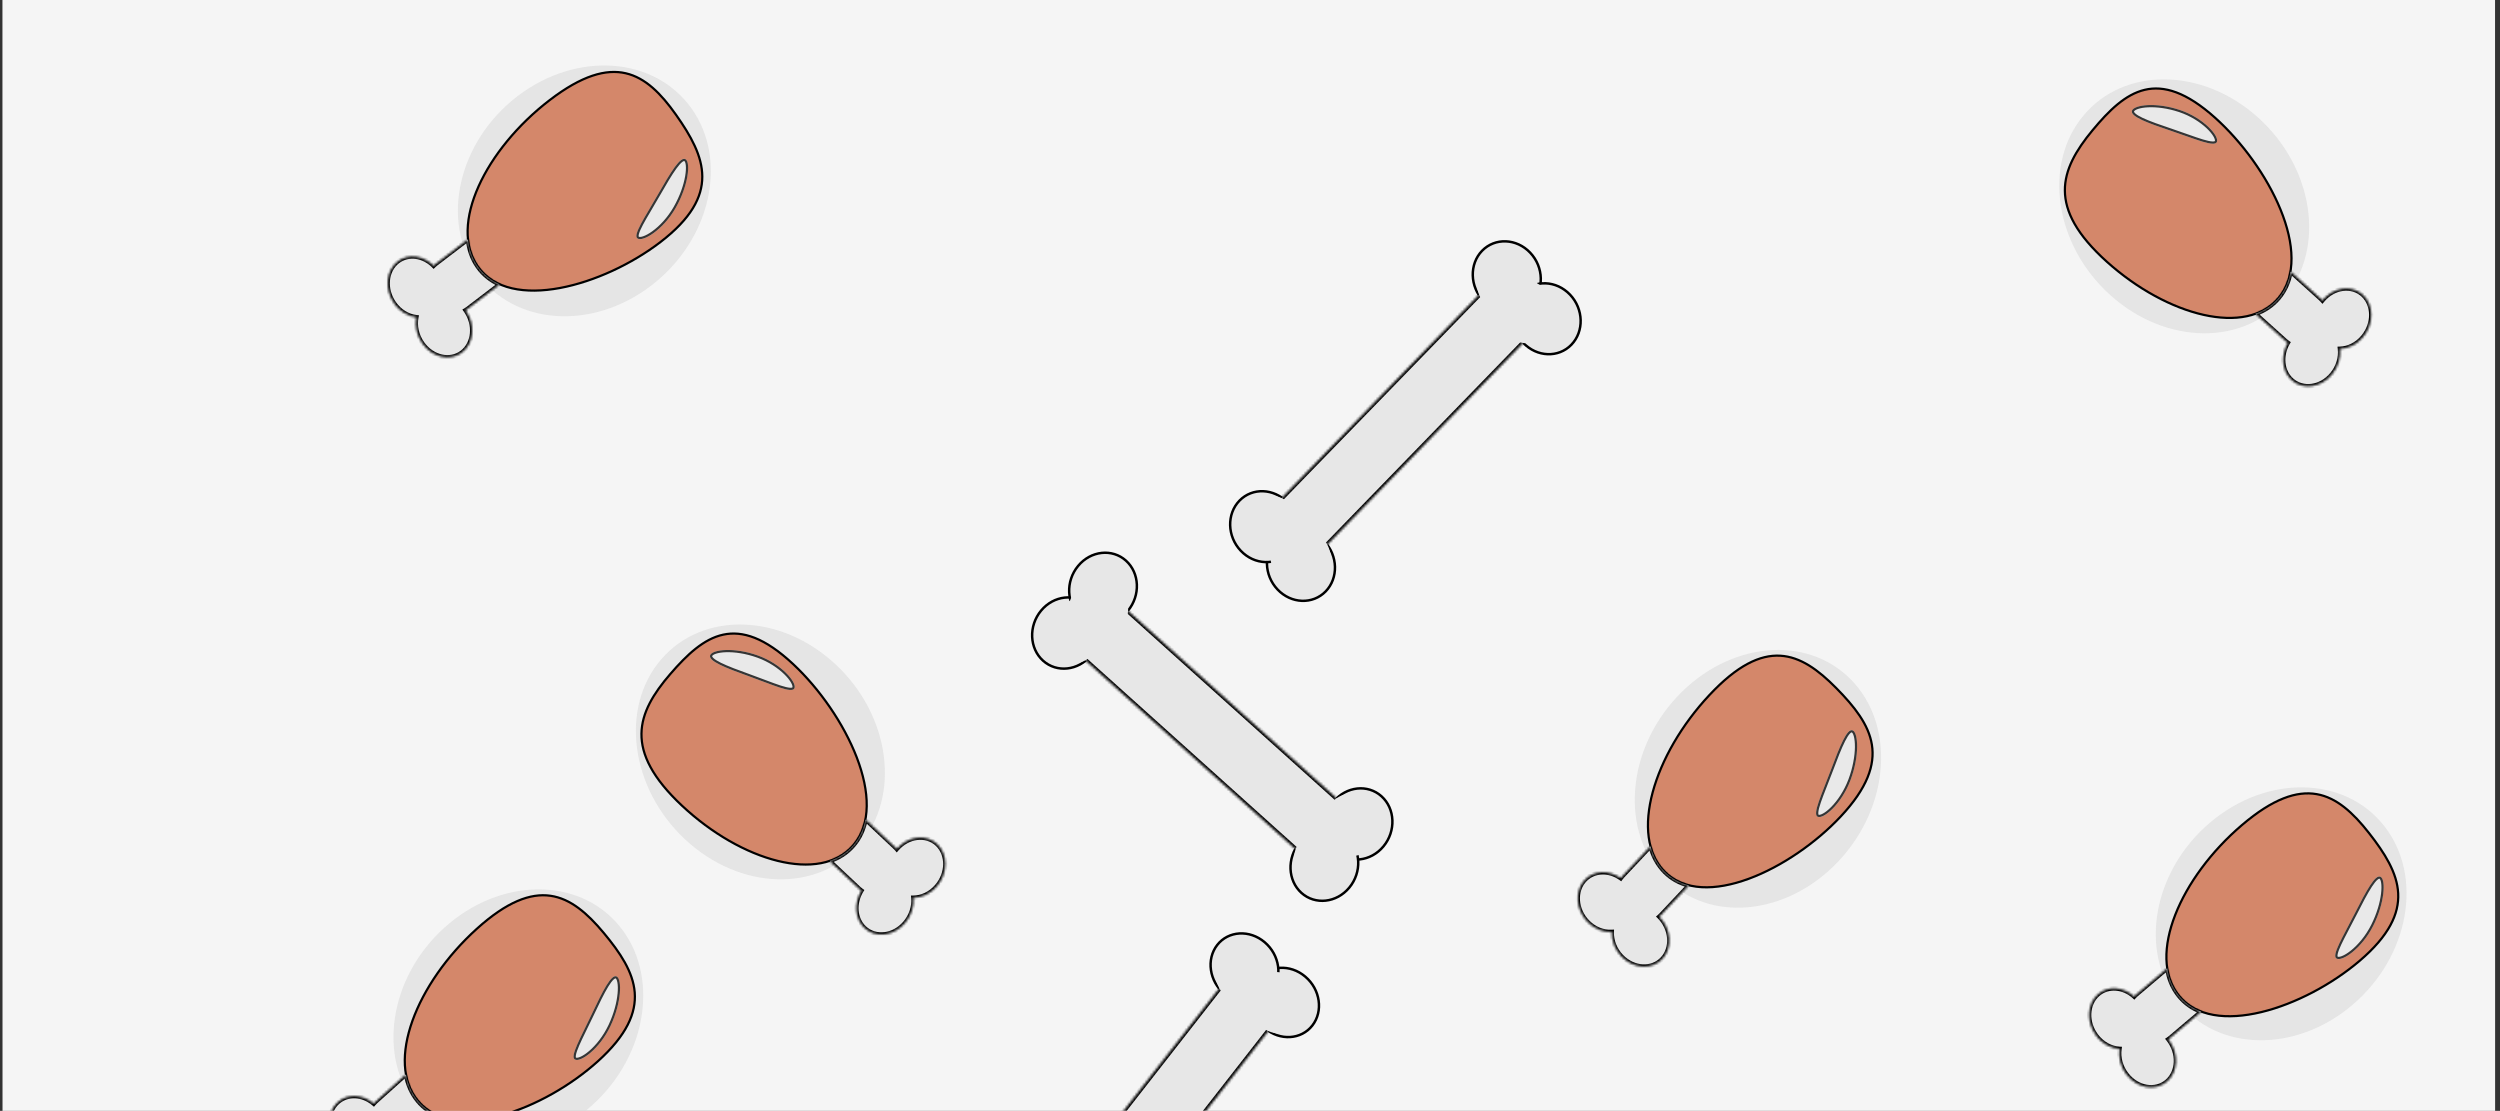 <svg width="1006" height="447" viewBox="0 0 1006 447" fill="none" xmlns="http://www.w3.org/2000/svg">
<rect x="0" y="0" width="1006" height="447" fill="#333333" stroke="none"/>
<rect width="1003.02" height="534.465" transform="matrix(1 7.02734e-05 6.77791e-05 1 0.984 -0.062)" fill="#F5F5F5"/>
<ellipse cx="46.334" cy="54.754" rx="46.334" ry="54.754" transform="matrix(0.702 0.713 -0.683 0.73 712.264 240.392)" fill="#D9D9D9" fill-opacity="0.56"/>
<path d="M738.914 276.893C746.198 284.29 751.948 291.506 753.253 299.687C754.551 307.825 751.464 317.06 740.715 328.541C730.809 339.122 717.011 348.714 703.7 353.619C690.361 358.535 677.677 358.692 669.809 350.702C662.692 343.475 661.541 331.783 665.041 318.794C668.535 305.822 676.646 291.671 687.863 279.69C699.085 267.704 708.245 263.411 716.343 263.857C724.456 264.303 731.644 269.51 738.914 276.893Z" fill="#CF6944" fill-opacity="0.76" stroke="black" stroke-width="0.891"/>
<path d="M744.626 313.946C740.957 323.741 733.626 329.798 731.45 328.67C729.273 327.543 733.076 319.658 736.745 309.863C740.413 300.068 743.372 292.784 745.548 293.912C747.725 295.039 748.294 304.151 744.626 313.946Z" fill="#E9E9E9"/>
<path d="M745.39 294.335C745.743 294.518 746.138 295.104 746.433 296.245C746.72 297.351 746.879 298.851 746.857 300.644C746.814 304.225 746.051 308.895 744.235 313.743C742.424 318.578 739.709 322.49 737.184 325.048C735.921 326.328 734.716 327.259 733.709 327.798C733.206 328.067 732.764 328.232 732.397 328.3C732.025 328.369 731.769 328.33 731.608 328.247C731.47 328.175 731.369 328.054 731.304 327.824C731.233 327.574 731.211 327.21 731.262 326.714C731.364 325.723 731.734 324.37 732.301 322.706C733.437 319.373 735.289 314.994 737.136 310.065C738.972 305.163 740.619 300.918 742.076 298.04C742.807 296.597 743.473 295.532 744.071 294.9C744.685 294.251 745.098 294.184 745.39 294.335Z" stroke="black" stroke-opacity="0.77" stroke-width="0.891"/>
<mask id="path-6-inside-1_236_1117" fill="white">
<path d="M664.151 340.558C665.189 344.502 667.045 347.969 669.807 350.773C672.546 353.555 675.861 355.344 679.575 356.291L668.369 368.213C668.147 368.449 667.914 368.669 667.675 368.874C667.687 368.887 667.7 368.899 667.712 368.911C672.555 373.845 673.095 381.445 668.92 385.887C664.745 390.328 657.434 389.929 652.591 384.996C649.824 382.177 648.464 378.488 648.583 375.015C645.25 375.213 641.678 373.879 638.911 371.06C634.068 366.126 633.526 358.526 637.702 354.084C641.376 350.176 647.478 350.016 652.19 353.395C652.416 353.081 652.664 352.778 652.934 352.49L664.151 340.558Z"/>
</mask>
<path d="M664.151 340.558C665.189 344.502 667.045 347.969 669.807 350.773C672.546 353.555 675.861 355.344 679.575 356.291L668.369 368.213C668.147 368.449 667.914 368.669 667.675 368.874C667.687 368.887 667.7 368.899 667.712 368.911C672.555 373.845 673.095 381.445 668.92 385.887C664.745 390.328 657.434 389.929 652.591 384.996C649.824 382.177 648.464 378.488 648.583 375.015C645.25 375.213 641.678 373.879 638.911 371.06C634.068 366.126 633.526 358.526 637.702 354.084C641.376 350.176 647.478 350.016 652.19 353.395C652.416 353.081 652.664 352.778 652.934 352.49L664.151 340.558Z" fill="#E7E7E7"/>
<path d="M664.151 340.558L664.992 340.319L664.59 338.792L663.527 339.922L664.151 340.558ZM669.807 350.773L669.198 351.423L669.198 351.423L669.807 350.773ZM679.575 356.291L680.198 356.927L681.269 355.788L679.782 355.409L679.575 356.291ZM668.369 368.213L668.993 368.849L668.993 368.848L668.369 368.213ZM667.675 368.874L667.119 368.173L666.367 368.818L667.067 369.526L667.675 368.874ZM667.712 368.911L668.322 368.262L668.322 368.262L667.712 368.911ZM668.92 385.887L669.544 386.523L669.544 386.523L668.92 385.887ZM652.591 384.996L651.982 385.645L651.982 385.645L652.591 384.996ZM648.583 375.015L649.455 375.048L649.489 374.051L648.532 374.108L648.583 375.015ZM638.911 371.06L638.301 371.709L638.301 371.709L638.911 371.06ZM637.702 354.084L637.078 353.448L637.078 353.448L637.702 354.084ZM652.19 353.395L651.695 354.143L652.385 354.638L652.887 353.942L652.19 353.395ZM652.934 352.49L652.311 351.854L652.311 351.854L652.934 352.49ZM664.151 340.558L663.309 340.798C664.385 344.88 666.314 348.495 669.198 351.423L669.807 350.773L670.415 350.123C667.777 347.443 665.994 344.123 664.992 340.319L664.151 340.558ZM669.807 350.773L669.198 351.423C672.061 354.331 675.52 356.192 679.368 357.174L679.575 356.291L679.782 355.409C676.202 354.495 673.031 352.779 670.415 350.123L669.807 350.773ZM679.575 356.291L678.951 355.655L667.745 367.577L668.369 368.213L668.993 368.848L680.198 356.927L679.575 356.291ZM668.369 368.213L667.745 367.577C667.547 367.788 667.337 367.986 667.119 368.173L667.675 368.874L668.23 369.576C668.491 369.352 668.747 369.11 668.993 368.849L668.369 368.213ZM667.675 368.874L667.067 369.526C667.076 369.534 667.083 369.542 667.089 369.547C667.094 369.553 667.1 369.558 667.102 369.56C667.106 369.563 667.106 369.564 667.107 369.565C667.107 369.565 667.105 369.563 667.103 369.56L667.712 368.911L668.322 368.262C668.306 368.245 668.29 368.23 668.285 368.225C668.281 368.222 668.28 368.221 668.279 368.22C668.278 368.219 668.28 368.22 668.282 368.223L667.675 368.874ZM667.712 368.911L667.103 369.56C671.677 374.22 672.065 381.242 668.296 385.251L668.92 385.887L669.544 386.523C674.126 381.649 673.434 373.47 668.322 368.262L667.712 368.911ZM668.92 385.887L668.296 385.251C664.527 389.26 657.776 389.007 653.201 384.347L652.591 384.996L651.982 385.645C657.093 390.852 664.962 391.397 669.544 386.523L668.92 385.887ZM652.591 384.996L653.201 384.347C650.603 381.7 649.345 378.256 649.455 375.048L648.583 375.015L647.711 374.982C647.583 378.721 649.046 382.655 651.982 385.645L652.591 384.996ZM648.583 375.015L648.532 374.108C645.454 374.291 642.119 373.058 639.521 370.411L638.911 371.06L638.301 371.709C641.237 374.7 645.046 376.136 648.634 375.922L648.583 375.015ZM638.911 371.06L639.521 370.411C634.946 365.751 634.557 358.729 638.325 354.72L637.702 354.084L637.078 353.448C632.496 358.323 633.189 366.502 638.301 371.709L638.911 371.06ZM637.702 354.084L638.325 354.72C641.645 351.189 647.26 350.962 651.695 354.143L652.19 353.395L652.684 352.647C647.695 349.07 641.107 349.163 637.078 353.448L637.702 354.084ZM652.19 353.395L652.887 353.942C653.093 353.657 653.316 353.384 653.558 353.126L652.934 352.49L652.311 351.854C652.011 352.172 651.74 352.506 651.492 352.849L652.19 353.395ZM652.934 352.49L653.558 353.126L664.774 341.194L664.151 340.558L663.527 339.922L652.311 351.854L652.934 352.49Z" fill="black" mask="url(#path-6-inside-1_236_1117)"/>
<ellipse cx="46.544" cy="54.504" rx="46.544" ry="54.504" transform="matrix(0.617 0.787 -0.761 0.648 930.703 295.767)" fill="#D9D9D9" fill-opacity="0.56"/>
<path d="M953.241 335.158C959.68 343.362 964.615 351.206 965.029 359.489C965.44 367.727 961.376 376.542 949.456 386.689C938.471 396.042 923.726 403.955 909.97 407.27C896.186 410.592 883.564 409.264 876.606 400.4C870.313 392.383 870.433 380.63 875.312 368.135C880.186 355.655 889.772 342.546 902.212 331.955C914.656 321.361 924.221 318.169 932.219 319.56C940.233 320.954 946.814 326.971 953.241 335.158Z" fill="#CF6944" fill-opacity="0.76" stroke="black" stroke-width="0.891"/>
<path d="M954.917 372.643C950.214 381.946 942.275 387.105 940.234 385.73C938.193 384.355 942.823 376.966 947.526 367.663C952.229 358.36 955.956 351.469 957.997 352.845C960.038 354.22 959.619 363.341 954.917 372.643Z" fill="#E9E9E9"/>
<path d="M957.793 353.248C958.125 353.471 958.454 354.102 958.625 355.27C958.79 356.402 958.786 357.911 958.571 359.689C958.141 363.242 956.879 367.793 954.552 372.398C952.23 376.989 949.11 380.557 946.325 382.803C944.932 383.927 943.635 384.71 942.576 385.127C942.047 385.336 941.589 385.448 941.217 385.472C940.84 385.497 940.59 385.43 940.437 385.327C940.306 385.239 940.218 385.106 940.178 384.869C940.135 384.613 940.153 384.249 940.257 383.762C940.465 382.791 940.979 381.49 941.722 379.903C943.211 376.724 945.524 372.591 947.891 367.909C950.245 363.253 952.341 359.228 954.099 356.539C954.981 355.191 955.758 354.212 956.42 353.654C957.098 353.082 957.517 353.062 957.793 353.248Z" stroke="black" stroke-opacity="0.77" stroke-width="0.891"/>
<mask id="path-12-inside-2_236_1117" fill="white">
<path d="M872.078 389.66C872.684 393.7 874.154 397.364 876.594 400.473C879.016 403.558 882.118 405.724 885.705 407.1L873.313 417.607C873.056 417.825 872.79 418.023 872.518 418.206C872.529 418.221 872.542 418.235 872.553 418.25C876.833 423.719 876.55 431.334 871.922 435.259C867.293 439.183 860.072 437.93 855.792 432.461C853.347 429.336 852.394 425.511 852.886 422.074C849.553 421.881 846.148 420.136 843.704 417.011C839.424 411.542 839.707 403.926 844.336 400.002C848.41 396.548 854.492 397.106 858.809 401.018C859.076 400.722 859.364 400.439 859.675 400.176L872.078 389.66Z"/>
</mask>
<path d="M872.078 389.66C872.684 393.7 874.154 397.364 876.594 400.473C879.016 403.558 882.118 405.724 885.705 407.1L873.313 417.607C873.056 417.825 872.79 418.023 872.518 418.206C872.529 418.221 872.542 418.235 872.553 418.25C876.833 423.719 876.55 431.334 871.922 435.259C867.293 439.183 860.072 437.93 855.792 432.461C853.347 429.336 852.394 425.511 852.886 422.074C849.553 421.881 846.148 420.136 843.704 417.011C839.424 411.542 839.707 403.926 844.336 400.002C848.41 396.548 854.492 397.106 858.809 401.018C859.076 400.722 859.364 400.439 859.675 400.176L872.078 389.66Z" fill="#E7E7E7"/>
<path d="M872.078 389.66L872.94 389.514L872.707 387.96L871.529 388.959L872.078 389.66ZM876.594 400.473L875.916 401.051L875.916 401.051L876.594 400.473ZM885.705 407.1L886.254 407.802L887.441 406.796L886.013 406.248L885.705 407.1ZM873.313 417.607L873.862 418.309L873.862 418.309L873.313 417.607ZM872.518 418.206L872.048 417.445L871.222 418L871.841 418.785L872.518 418.206ZM872.553 418.25L873.233 417.673L873.232 417.673L872.553 418.25ZM871.922 435.259L872.47 435.961L872.47 435.961L871.922 435.259ZM855.792 432.461L855.113 433.037L855.113 433.037L855.792 432.461ZM852.886 422.074L853.75 422.201L853.89 421.223L852.942 421.168L852.886 422.074ZM843.704 417.011L843.025 417.588L843.025 417.588L843.704 417.011ZM844.336 400.002L843.787 399.3L843.787 399.3L844.336 400.002ZM858.809 401.018L858.232 401.705L858.865 402.278L859.444 401.637L858.809 401.018ZM859.675 400.176L859.126 399.474L859.126 399.474L859.675 400.176ZM872.078 389.66L871.215 389.807C871.842 393.989 873.368 397.805 875.916 401.051L876.594 400.473L877.273 399.896C874.939 396.922 873.526 393.412 872.94 389.514L872.078 389.66ZM876.594 400.473L875.916 401.051C878.446 404.273 881.681 406.527 885.397 407.952L885.705 407.1L886.013 406.248C882.554 404.921 879.586 402.843 877.273 399.896L876.594 400.473ZM885.705 407.1L885.157 406.399L872.764 416.905L873.313 417.607L873.862 418.309L886.254 407.802L885.705 407.1ZM873.313 417.607L872.764 416.905C872.536 417.099 872.296 417.278 872.048 417.445L872.518 418.206L872.988 418.967C873.283 418.768 873.576 418.551 873.862 418.309L873.313 417.607ZM872.518 418.206L871.841 418.785C871.854 418.802 871.867 418.818 871.872 418.823C871.878 418.831 871.877 418.83 871.874 418.826L872.553 418.25L873.232 417.673C873.218 417.655 873.205 417.639 873.199 417.633C873.192 417.623 873.193 417.624 873.195 417.627L872.518 418.206ZM872.553 418.25L871.874 418.826C875.923 424 875.543 431.021 871.373 434.557L871.922 435.259L872.47 435.961C877.558 431.647 877.743 423.439 873.233 417.673L872.553 418.25ZM871.922 435.259L871.373 434.557C867.203 438.093 860.519 437.058 856.471 431.884L855.792 432.461L855.113 433.037C859.624 438.802 867.384 440.273 872.47 435.961L871.922 435.259ZM855.792 432.461L856.471 431.884C854.173 428.947 853.295 425.375 853.75 422.201L852.886 422.074L852.023 421.947C851.492 425.647 852.522 429.725 855.113 433.037L855.792 432.461ZM852.886 422.074L852.942 421.168C849.863 420.989 846.681 419.372 844.383 416.435L843.704 417.011L843.025 417.588C845.616 420.9 849.243 422.772 852.831 422.981L852.886 422.074ZM843.704 417.011L844.383 416.435C840.335 411.261 840.714 404.239 844.885 400.704L844.336 400.002L843.787 399.3C838.7 403.613 838.514 411.822 843.025 417.588L843.704 417.011ZM844.336 400.002L844.884 400.704C848.559 397.589 854.163 398.017 858.232 401.705L858.809 401.018L859.386 400.332C854.821 396.195 848.261 395.507 843.787 399.3L844.336 400.002ZM858.809 401.018L859.444 401.637C859.686 401.368 859.945 401.113 860.224 400.878L859.675 400.176L859.126 399.474C858.783 399.765 858.466 400.076 858.175 400.4L858.809 401.018ZM859.675 400.176L860.224 400.878L872.626 390.362L872.078 389.66L871.529 388.959L859.126 399.474L859.675 400.176Z" fill="black" mask="url(#path-12-inside-2_236_1117)"/>
<ellipse cx="46.489" cy="54.569" rx="46.489" ry="54.569" transform="matrix(0.638 -0.77 0.744 0.668 808.665 82.373)" fill="#D9D9D9" fill-opacity="0.56"/>
<path d="M842.019 52.449C848.663 44.427 855.228 38.01 862.989 36.155C870.709 34.31 879.749 36.956 891.409 47.431C902.154 57.084 912.19 70.842 917.704 84.38C923.231 97.946 924.158 111.122 916.98 119.789C910.488 127.629 899.352 129.537 886.691 126.69C874.044 123.847 859.987 116.277 847.819 105.346C835.647 94.412 830.973 85.152 830.905 76.707C830.837 68.246 835.388 60.456 842.019 52.449Z" fill="#CF6944" fill-opacity="0.76" stroke="black" stroke-width="0.891"/>
<path d="M877.181 44.255C886.792 47.472 893.045 54.724 892.098 57.055C891.15 59.386 883.361 55.913 873.749 52.696C864.137 49.478 856.976 46.846 857.923 44.515C858.871 42.184 867.569 41.038 877.181 44.255Z" fill="#E9E9E9"/>
<path d="M858.34 44.654C858.494 44.275 859.032 43.829 860.107 43.452C861.149 43.087 862.577 42.831 864.297 42.744C867.731 42.571 872.253 43.08 877.011 44.672C881.755 46.26 885.67 48.844 888.276 51.313C889.579 52.548 890.545 53.743 891.123 54.757C891.412 55.264 891.597 55.715 891.684 56.092C891.773 56.474 891.751 56.743 891.681 56.916C891.62 57.066 891.51 57.178 891.294 57.26C891.058 57.349 890.712 57.393 890.234 57.371C889.278 57.325 887.959 57.023 886.329 56.535C883.066 55.557 878.756 53.898 873.919 52.279C869.108 50.669 864.939 49.213 862.092 47.874C860.664 47.202 859.604 46.575 858.962 45.992C858.303 45.394 858.212 44.968 858.34 44.654Z" stroke="black" stroke-opacity="0.77" stroke-width="0.891"/>
<mask id="path-18-inside-3_236_1117" fill="white">
<path d="M907.606 126.289C911.322 124.97 914.532 122.83 917.051 119.789C919.549 116.772 921.06 113.216 921.741 109.299L933.83 120.203C934.077 120.426 934.309 120.662 934.527 120.906C934.538 120.892 934.55 120.877 934.561 120.863C938.994 115.528 946.245 114.503 950.757 118.573C955.269 122.643 955.334 130.268 950.902 135.602C948.369 138.65 944.917 140.288 941.581 140.376C941.975 143.829 940.914 147.623 938.382 150.67C933.949 156.005 926.698 157.03 922.186 152.96C918.215 149.378 917.689 143.043 920.642 137.939C920.319 137.717 920.005 137.473 919.705 137.203L907.606 126.289Z"/>
</mask>
<path d="M907.606 126.289C911.322 124.97 914.532 122.83 917.051 119.789C919.549 116.772 921.06 113.216 921.741 109.299L933.83 120.203C934.077 120.426 934.309 120.662 934.527 120.906C934.538 120.892 934.55 120.877 934.561 120.863C938.994 115.528 946.245 114.503 950.757 118.573C955.269 122.643 955.334 130.268 950.902 135.602C948.369 138.65 944.917 140.288 941.581 140.376C941.975 143.829 940.914 147.623 938.382 150.67C933.949 156.005 926.698 157.03 922.186 152.96C918.215 149.378 917.689 143.043 920.642 137.939C920.319 137.717 920.005 137.473 919.705 137.203L907.606 126.289Z" fill="#E7E7E7"/>
<path d="M907.606 126.289L907.32 125.43L905.888 125.938L907.037 126.974L907.606 126.289ZM917.051 119.789L917.713 120.384L917.713 120.384L917.051 119.789ZM921.741 109.299L922.311 108.614L921.154 107.57L920.882 109.132L921.741 109.299ZM933.83 120.203L934.399 119.518L934.399 119.518L933.83 120.203ZM934.527 120.906L933.888 121.522L934.555 122.271L935.191 121.5L934.527 120.906ZM934.561 120.863L933.9 120.267L933.9 120.267L934.561 120.863ZM950.757 118.573L951.327 117.888L951.327 117.888L950.757 118.573ZM950.902 135.602L951.563 136.199L951.563 136.199L950.902 135.602ZM941.581 140.376L941.554 139.468L940.602 139.493L940.714 140.478L941.581 140.376ZM938.382 150.67L939.043 151.267L939.044 151.266L938.382 150.67ZM922.186 152.96L921.617 153.645L921.617 153.645L922.186 152.96ZM920.642 137.939L921.391 138.41L921.823 137.663L921.119 137.181L920.642 137.939ZM919.705 137.203L919.135 137.887L919.135 137.887L919.705 137.203ZM907.606 126.289L907.893 127.149C911.738 125.783 915.084 123.559 917.713 120.384L917.051 119.789L916.388 119.194C913.98 122.101 910.905 124.156 907.32 125.43L907.606 126.289ZM917.051 119.789L917.713 120.384C920.323 117.232 921.895 113.524 922.6 109.466L921.741 109.299L920.882 109.132C920.226 112.909 918.775 116.312 916.388 119.194L917.051 119.789ZM921.741 109.299L921.172 109.984L933.26 120.888L933.83 120.203L934.399 119.518L922.311 108.614L921.741 109.299ZM933.83 120.203L933.26 120.888C933.481 121.087 933.69 121.3 933.888 121.522L934.527 120.906L935.165 120.291C934.928 120.024 934.673 119.765 934.399 119.518L933.83 120.203ZM934.527 120.906L935.191 121.5C935.198 121.491 935.205 121.483 935.21 121.477C935.214 121.471 935.219 121.465 935.221 121.462C935.228 121.453 935.226 121.455 935.223 121.459L934.561 120.863L933.9 120.267C933.885 120.285 933.872 120.301 933.867 120.307C933.859 120.317 933.861 120.315 933.863 120.313L934.527 120.906ZM934.561 120.863L935.223 121.459C939.414 116.415 946.121 115.589 950.188 119.257L950.757 118.573L951.327 117.888C946.369 113.416 938.573 114.641 933.9 120.267L934.561 120.863ZM950.757 118.573L950.188 119.257C954.255 122.927 954.431 129.962 950.24 135.006L950.902 135.602L951.563 136.199C956.237 130.574 956.283 122.359 951.327 117.888L950.757 118.573ZM950.902 135.602L950.24 135.006C947.86 137.87 944.634 139.387 941.554 139.468L941.581 140.376L941.608 141.284C945.199 141.189 948.879 139.43 951.563 136.199L950.902 135.602ZM941.581 140.376L940.714 140.478C941.078 143.667 940.099 147.21 937.72 150.074L938.382 150.67L939.044 151.266C941.728 148.035 942.872 143.99 942.448 140.274L941.581 140.376ZM938.382 150.67L937.72 150.074C933.529 155.118 926.823 155.944 922.755 152.276L922.186 152.96L921.617 153.645C926.574 158.116 934.37 156.892 939.043 151.267L938.382 150.67ZM922.186 152.96L922.756 152.276C919.172 149.043 918.608 143.22 921.391 138.41L920.642 137.939L919.894 137.467C916.77 142.866 917.257 149.713 921.617 153.645L922.186 152.96ZM920.642 137.939L921.119 137.181C920.825 136.98 920.542 136.76 920.274 136.518L919.705 137.203L919.135 137.887C919.468 138.187 919.813 138.455 920.166 138.696L920.642 137.939ZM919.705 137.203L920.274 136.518L908.176 125.605L907.606 126.289L907.037 126.974L919.135 137.887L919.705 137.203Z" fill="black" mask="url(#path-18-inside-3_236_1117)"/>
<ellipse cx="46.636" cy="54.394" rx="46.636" ry="54.394" transform="matrix(0.577 0.817 -0.794 0.608 251.43 5.638)" fill="#D9D9D9" fill-opacity="0.56"/>
<path d="M272.016 46.172C278.047 54.706 282.593 62.802 282.602 71.097C282.61 79.346 278.121 87.933 265.722 97.436C254.295 106.195 239.183 113.317 225.284 115.9C211.356 118.487 198.814 116.493 192.297 107.271C186.403 98.93 187.097 87.198 192.579 74.978C198.055 62.773 208.27 50.188 221.209 40.27C234.154 30.349 243.861 27.668 251.781 29.481C259.717 31.297 265.997 37.654 272.016 46.172Z" fill="#CF6944" fill-opacity="0.76" stroke="black" stroke-width="0.891"/>
<path d="M271.861 83.697C266.71 92.738 258.529 97.471 256.558 95.989C254.587 94.508 259.572 87.373 264.723 78.332C269.874 69.29 273.932 62.605 275.903 64.087C277.874 65.568 277.012 74.655 271.861 83.697Z" fill="#E9E9E9"/>
<path d="M275.68 64.479C276.002 64.721 276.3 65.368 276.413 66.543C276.523 67.682 276.445 69.19 276.144 70.954C275.541 74.48 274.058 78.957 271.509 83.432C268.967 87.894 265.676 91.293 262.785 93.389C261.339 94.437 260.006 95.15 258.928 95.511C258.389 95.692 257.927 95.78 257.554 95.785C257.177 95.79 256.929 95.708 256.782 95.597C256.654 95.501 256.574 95.363 256.545 95.126C256.514 94.867 256.55 94.505 256.678 94.025C256.932 93.065 257.509 91.794 258.329 90.248C259.971 87.152 262.483 83.147 265.075 78.597C267.653 74.071 269.942 70.163 271.83 67.57C272.776 66.271 273.599 65.334 274.287 64.812C274.993 64.278 275.412 64.278 275.68 64.479Z" stroke="black" stroke-opacity="0.77" stroke-width="0.891"/>
<mask id="path-24-inside-4_236_1117" fill="white">
<path d="M188.298 96.305C188.707 100.371 189.995 104.108 192.281 107.343C194.549 110.552 197.541 112.88 201.057 114.444L188.182 124.269C187.91 124.477 187.629 124.664 187.343 124.835C187.355 124.851 187.367 124.867 187.378 124.883C191.385 130.572 190.731 138.163 185.917 141.837C181.102 145.511 173.952 143.877 169.945 138.189C167.655 134.938 166.89 131.068 167.55 127.661C164.23 127.292 160.914 125.369 158.625 122.119C154.618 116.43 155.273 108.839 160.087 105.165C164.325 101.931 170.372 102.811 174.493 106.948C174.778 106.662 175.084 106.39 175.412 106.139L188.298 96.305Z"/>
</mask>
<path d="M188.298 96.305C188.707 100.371 189.995 104.108 192.281 107.343C194.549 110.552 197.541 112.88 201.057 114.444L188.182 124.269C187.91 124.477 187.629 124.664 187.343 124.835C187.355 124.851 187.367 124.867 187.378 124.883C191.385 130.572 190.731 138.163 185.917 141.837C181.102 145.511 173.952 143.877 169.945 138.189C167.655 134.938 166.89 131.068 167.55 127.661C164.23 127.292 160.914 125.369 158.625 122.119C154.618 116.43 155.273 108.839 160.087 105.165C164.325 101.931 170.372 102.811 174.493 106.948C174.778 106.662 175.084 106.39 175.412 106.139L188.298 96.305Z" fill="#E7E7E7"/>
<path d="M188.298 96.305L189.168 96.2L189.011 94.641L187.786 95.576L188.298 96.305ZM192.281 107.343L191.574 107.885L191.574 107.885L192.281 107.343ZM201.057 114.444L201.569 115.173L202.804 114.23L201.409 113.61L201.057 114.444ZM188.182 124.269L188.695 124.998L188.695 124.998L188.182 124.269ZM187.343 124.835L186.913 124.051L186.057 124.562L186.637 125.379L187.343 124.835ZM187.378 124.883L188.086 124.343L188.086 124.343L187.378 124.883ZM185.917 141.837L186.429 142.565L186.429 142.565L185.917 141.837ZM169.945 138.189L169.237 138.729L169.237 138.729L169.945 138.189ZM167.55 127.661L168.407 127.83L168.594 126.864L167.653 126.76L167.55 127.661ZM158.625 122.119L157.917 122.659L157.917 122.659L158.625 122.119ZM160.087 105.165L159.574 104.437L159.574 104.437L160.087 105.165ZM174.493 106.948L173.882 107.603L174.486 108.21L175.097 107.597L174.493 106.948ZM175.412 106.139L174.899 105.411L174.899 105.411L175.412 106.139ZM188.298 96.305L187.429 96.409C187.852 100.618 189.189 104.509 191.574 107.885L192.281 107.343L192.988 106.801C190.802 103.707 189.562 100.125 189.168 96.2L188.298 96.305ZM192.281 107.343L191.574 107.885C193.943 111.236 197.063 113.658 200.704 115.278L201.057 114.444L201.409 113.61C198.019 112.101 195.156 109.868 192.988 106.801L192.281 107.343ZM201.057 114.444L200.544 113.716L187.67 123.541L188.182 124.269L188.695 124.998L201.569 115.173L201.057 114.444ZM188.182 124.269L187.67 123.541C187.428 123.726 187.175 123.894 186.913 124.051L187.343 124.835L187.773 125.62C188.083 125.434 188.393 125.229 188.695 124.998L188.182 124.269ZM187.343 124.835L186.637 125.379C186.65 125.396 186.662 125.413 186.667 125.419C186.673 125.427 186.672 125.427 186.671 125.424L187.378 124.883L188.086 124.343C188.073 124.324 188.06 124.307 188.055 124.3C188.048 124.29 188.048 124.29 188.049 124.292L187.343 124.835ZM187.378 124.883L186.671 125.424C190.463 130.809 189.738 137.801 185.404 141.108L185.917 141.837L186.429 142.565C191.724 138.525 192.307 130.336 188.086 124.343L187.378 124.883ZM185.917 141.837L185.404 141.108C181.07 144.416 174.445 143.033 170.652 137.648L169.945 138.189L169.237 138.729C173.458 144.722 181.135 146.605 186.429 142.565L185.917 141.837ZM169.945 138.189L170.652 137.648C168.499 134.591 167.797 130.976 168.407 127.83L167.55 127.661L166.693 127.493C165.983 131.16 166.811 135.286 169.237 138.729L169.945 138.189ZM167.55 127.661L167.653 126.76C164.587 126.418 161.486 124.634 159.333 121.578L158.625 122.119L157.917 122.659C160.343 126.103 163.874 128.166 167.447 128.563L167.55 127.661ZM158.625 122.119L159.333 121.578C155.54 116.193 156.266 109.201 160.599 105.894L160.087 105.165L159.574 104.437C154.28 108.477 153.696 116.666 157.917 122.659L158.625 122.119ZM160.087 105.165L160.599 105.894C164.419 102.979 169.995 103.701 173.882 107.603L174.493 106.948L175.105 106.293C170.75 101.92 164.231 100.883 159.574 104.437L160.087 105.165ZM174.493 106.948L175.097 107.597C175.357 107.336 175.632 107.092 175.925 106.868L175.412 106.139L174.899 105.411C174.535 105.689 174.2 105.988 173.89 106.299L174.493 106.948ZM175.412 106.139L175.925 106.868L188.811 97.033L188.298 96.305L187.786 95.576L174.899 105.411L175.412 106.139Z" fill="black" mask="url(#path-24-inside-4_236_1117)"/>
<ellipse cx="46.451" cy="54.615" rx="46.451" ry="54.615" transform="matrix(0.653 -0.757 0.73 0.683 235.78 300.435)" fill="#D9D9D9" fill-opacity="0.56"/>
<path d="M269.718 271.231C276.519 263.353 283.21 257.077 291.006 255.389C298.761 253.71 307.746 256.549 319.197 267.271C329.749 277.153 339.51 291.123 344.757 304.776C350.014 318.458 350.681 331.653 343.333 340.164C336.687 347.862 325.516 349.53 312.913 346.413C300.326 343.3 286.42 335.43 274.471 324.241C262.517 313.048 258.027 303.689 258.126 295.245C258.226 286.784 262.93 279.094 269.718 271.231Z" fill="#CF6944" fill-opacity="0.76" stroke="black" stroke-width="0.891"/>
<path d="M305.034 263.792C314.58 267.214 320.689 274.599 319.695 276.909C318.702 279.219 310.983 275.58 301.437 272.158C291.891 268.735 284.783 265.95 285.776 263.64C286.77 261.33 295.488 260.37 305.034 263.792Z" fill="#E9E9E9"/>
<path d="M286.189 263.788C286.351 263.412 286.898 262.977 287.98 262.624C289.029 262.281 290.462 262.056 292.183 262.006C295.62 261.907 300.132 262.511 304.857 264.206C309.568 265.895 313.431 268.563 315.988 271.087C317.267 272.35 318.208 273.565 318.766 274.591C319.045 275.105 319.222 275.559 319.301 275.938C319.382 276.322 319.356 276.59 319.282 276.761C319.218 276.909 319.106 277.019 318.888 277.096C318.651 277.18 318.303 277.217 317.826 277.184C316.871 277.118 315.559 276.788 313.939 276.265C310.695 275.217 306.419 273.467 301.615 271.744C296.837 270.031 292.698 268.487 289.878 267.087C288.464 266.385 287.416 265.735 286.785 265.139C286.138 264.527 286.055 264.099 286.189 263.788Z" stroke="black" stroke-opacity="0.77" stroke-width="0.891"/>
<mask id="path-30-inside-5_236_1117" fill="white">
<path d="M333.831 346.462C337.572 345.222 340.824 343.15 343.402 340.164C345.96 337.201 347.541 333.679 348.3 329.777L360.175 340.942C360.416 341.169 360.641 341.408 360.852 341.655C360.864 341.641 360.876 341.627 360.888 341.612C365.425 336.374 372.695 335.505 377.126 339.67C381.557 343.836 381.47 351.46 376.934 356.699C374.341 359.692 370.858 361.256 367.521 361.273C367.846 364.733 366.71 368.504 364.119 371.497C359.582 376.735 352.312 377.605 347.881 373.439C343.982 369.772 343.582 363.429 346.634 358.389C346.318 358.162 346.01 357.912 345.717 357.636L333.831 346.462Z"/>
</mask>
<path d="M333.831 346.462C337.572 345.222 340.824 343.15 343.402 340.164C345.96 337.201 347.541 333.679 348.3 329.777L360.175 340.942C360.416 341.169 360.641 341.408 360.852 341.655C360.864 341.641 360.876 341.627 360.888 341.612C365.425 336.374 372.695 335.505 377.126 339.67C381.557 343.836 381.47 351.46 376.934 356.699C374.341 359.692 370.858 361.256 367.521 361.273C367.846 364.733 366.71 368.504 364.119 371.497C359.582 376.735 352.312 377.605 347.881 373.439C343.982 369.772 343.582 363.429 346.634 358.389C346.318 358.162 346.01 357.912 345.717 357.636L333.831 346.462Z" fill="#E7E7E7"/>
<path d="M333.831 346.462L333.563 345.596L332.12 346.074L333.248 347.135L333.831 346.462ZM343.402 340.164L344.052 340.773L344.052 340.773L343.402 340.164ZM348.3 329.777L348.883 329.104L347.747 328.036L347.444 329.593L348.3 329.777ZM360.175 340.942L360.758 340.269L360.758 340.269L360.175 340.942ZM360.852 341.655L360.202 342.258L360.853 343.019L361.504 342.263L360.852 341.655ZM360.888 341.612L360.239 341.003L360.239 341.003L360.888 341.612ZM377.126 339.67L377.709 338.997L377.709 338.997L377.126 339.67ZM376.934 356.699L377.583 357.309L377.583 357.309L376.934 356.699ZM367.521 361.273L367.513 360.364L366.559 360.369L366.652 361.357L367.521 361.273ZM364.119 371.497L364.768 372.106L364.768 372.106L364.119 371.497ZM347.881 373.439L347.297 374.112L347.297 374.112L347.881 373.439ZM346.634 358.389L347.373 358.876L347.82 358.138L347.127 357.641L346.634 358.389ZM345.717 357.636L346.3 356.963L346.3 356.963L345.717 357.636ZM333.831 346.462L334.099 347.327C337.972 346.044 341.36 343.891 344.052 340.773L343.402 340.164L342.752 339.555C340.287 342.41 337.173 344.4 333.563 345.596L333.831 346.462ZM343.402 340.164L344.052 340.773C346.725 337.677 348.369 334.003 349.155 329.961L348.3 329.777L347.444 329.593C346.713 333.355 345.195 336.725 342.752 339.555L343.402 340.164ZM348.3 329.777L347.716 330.45L359.592 341.615L360.175 340.942L360.758 340.269L348.883 329.104L348.3 329.777ZM360.175 340.942L359.592 341.615C359.806 341.817 360.009 342.032 360.202 342.258L360.852 341.655L361.503 341.053C361.273 340.784 361.026 340.521 360.758 340.269L360.175 340.942ZM360.852 341.655L361.504 342.263C361.512 342.254 361.518 342.246 361.523 342.239C361.528 342.234 361.533 342.228 361.535 342.225C361.542 342.217 361.54 342.219 361.537 342.222L360.888 341.612L360.239 341.003C360.223 341.02 360.21 341.037 360.205 341.043C360.197 341.052 360.199 341.051 360.201 341.048L360.852 341.655ZM360.888 341.612L361.537 342.222C365.826 337.27 372.547 336.587 376.542 340.343L377.126 339.67L377.709 338.997C372.843 334.422 365.024 335.477 360.239 341.003L360.888 341.612ZM377.126 339.67L376.542 340.343C380.538 344.1 380.573 351.137 376.284 356.089L376.934 356.699L377.583 357.309C382.368 351.784 382.575 343.573 377.709 338.997L377.126 339.67ZM376.934 356.699L376.284 356.089C373.849 358.901 370.594 360.349 367.513 360.364L367.521 361.273L367.528 362.181C371.121 362.163 374.834 360.482 377.583 357.309L376.934 356.699ZM367.521 361.273L366.652 361.357C366.953 364.553 365.905 368.075 363.469 370.887L364.119 371.497L364.768 372.106C367.516 368.933 368.739 364.912 368.389 361.188L367.521 361.273ZM364.119 371.497L363.469 370.887C359.181 375.839 352.459 376.522 348.464 372.766L347.881 373.439L347.297 374.112C352.164 378.687 359.983 377.632 364.768 372.106L364.119 371.497ZM347.881 373.439L348.464 372.766C344.945 369.457 344.498 363.623 347.373 358.876L346.634 358.389L345.896 357.902C342.666 363.234 343.018 370.088 347.297 374.112L347.881 373.439ZM346.634 358.389L347.127 357.641C346.839 357.435 346.562 357.21 346.3 356.963L345.717 357.636L345.133 358.309C345.457 358.614 345.796 358.889 346.142 359.137L346.634 358.389ZM345.717 357.636L346.3 356.963L334.415 345.789L333.831 346.462L333.248 347.135L345.133 358.309L345.717 357.636Z" fill="black" mask="url(#path-30-inside-5_236_1117)"/>
<ellipse cx="46.49" cy="54.568" rx="46.49" ry="54.568" transform="matrix(0.64 0.768 -0.742 0.67 219.322 336.723)" fill="#D9D9D9" fill-opacity="0.56"/>
<path d="M242.95 375.415C249.616 383.42 254.767 391.111 255.412 399.377C256.052 407.599 252.236 416.534 240.604 427.039C229.884 436.72 215.366 445.077 201.709 448.807C188.023 452.545 175.37 451.6 168.168 442.952C161.655 435.13 161.446 423.378 165.975 410.74C170.498 398.117 179.715 384.722 191.854 373.76C203.997 362.793 213.469 359.311 221.502 360.46C229.552 361.611 236.298 367.426 242.95 375.415Z" fill="#CF6944" fill-opacity="0.76" stroke="black" stroke-width="0.891"/>
<path d="M245.671 412.833C241.229 422.275 233.438 427.672 231.359 426.36C229.281 425.047 233.703 417.52 238.145 408.079C242.586 398.638 246.119 391.637 248.197 392.95C250.275 394.263 250.112 403.392 245.671 412.833Z" fill="#E9E9E9"/>
<path d="M248.005 393.359C248.343 393.572 248.69 394.191 248.893 395.353C249.089 396.48 249.127 397.989 248.962 399.773C248.631 403.338 247.497 407.925 245.298 412.599C243.106 417.258 240.087 420.92 237.366 423.249C236.005 424.415 234.73 425.237 233.683 425.687C233.16 425.911 232.705 426.037 232.334 426.073C231.958 426.109 231.706 426.048 231.551 425.95C231.418 425.866 231.327 425.736 231.281 425.502C231.23 425.246 231.238 424.883 231.328 424.393C231.509 423.415 231.986 422.099 232.685 420.49C234.084 417.268 236.281 413.066 238.516 408.314C240.739 403.589 242.722 399.502 244.405 396.761C245.249 395.387 245.998 394.384 246.644 393.807C247.307 393.214 247.725 393.182 248.005 393.359Z" stroke="black" stroke-opacity="0.77" stroke-width="0.891"/>
<mask id="path-36-inside-6_236_1117" fill="white">
<path d="M163.342 432.353C164.061 436.372 165.632 439.989 168.159 443.023C170.665 446.034 173.826 448.105 177.45 449.372L165.349 460.257C165.101 460.48 164.843 460.683 164.579 460.873C164.591 460.887 164.604 460.901 164.616 460.915C169.047 466.253 168.976 473.874 164.459 477.937C159.941 482 152.688 480.966 148.258 475.629C145.727 472.579 144.667 468.785 145.064 465.335C141.727 465.243 138.274 463.601 135.743 460.552C131.313 455.214 131.384 447.594 135.901 443.531C139.876 439.955 145.971 440.328 150.396 444.107C150.652 443.806 150.93 443.517 151.231 443.247L163.342 432.353Z"/>
</mask>
<path d="M163.342 432.353C164.061 436.372 165.632 439.989 168.159 443.023C170.665 446.034 173.826 448.105 177.45 449.372L165.349 460.257C165.101 460.48 164.843 460.683 164.579 460.873C164.591 460.887 164.604 460.901 164.616 460.915C169.047 466.253 168.976 473.874 164.459 477.937C159.941 482 152.688 480.966 148.258 475.629C145.727 472.579 144.667 468.785 145.064 465.335C141.727 465.243 138.274 463.601 135.743 460.552C131.313 455.214 131.384 447.594 135.901 443.531C139.876 439.955 145.971 440.328 150.396 444.107C150.652 443.806 150.93 443.517 151.231 443.247L163.342 432.353Z" fill="#E7E7E7"/>
<path d="M163.342 432.353L164.2 432.182L163.923 430.633L162.774 431.667L163.342 432.353ZM168.159 443.023L167.498 443.62L167.498 443.62L168.159 443.023ZM177.45 449.372L178.019 450.058L179.177 449.016L177.732 448.511L177.45 449.372ZM165.349 460.257L165.917 460.942L165.917 460.942L165.349 460.257ZM164.579 460.873L164.087 460.126L163.279 460.705L163.919 461.471L164.579 460.873ZM164.616 460.915L165.278 460.32L165.278 460.32L164.616 460.915ZM164.459 477.937L165.027 478.623L165.027 478.623L164.459 477.937ZM148.258 475.629L147.596 476.224L147.596 476.224L148.258 475.629ZM145.064 465.335L145.931 465.438L146.044 464.453L145.092 464.427L145.064 465.335ZM135.743 460.552L135.081 461.148L135.081 461.148L135.743 460.552ZM135.901 443.531L135.332 442.845L135.332 442.845L135.901 443.531ZM150.396 444.107L149.839 444.811L150.488 445.364L151.047 444.708L150.396 444.107ZM151.231 443.247L150.662 442.561L150.662 442.561L151.231 443.247ZM163.342 432.353L162.484 432.524C163.228 436.685 164.86 440.453 167.498 443.62L168.159 443.023L168.82 442.426C166.404 439.525 164.894 436.06 164.2 432.182L163.342 432.353ZM168.159 443.023L167.498 443.62C170.116 446.765 173.413 448.92 177.168 450.233L177.45 449.372L177.732 448.511C174.238 447.289 171.214 445.302 168.82 442.426L168.159 443.023ZM177.45 449.372L176.882 448.686L164.78 459.571L165.349 460.257L165.917 460.942L178.019 450.058L177.45 449.372ZM165.349 460.257L164.78 459.571C164.56 459.769 164.328 459.953 164.087 460.126L164.579 460.873L165.072 461.619C165.358 461.414 165.642 461.19 165.917 460.942L165.349 460.257ZM164.579 460.873L163.919 461.471C163.933 461.488 163.947 461.503 163.951 461.508C163.958 461.516 163.957 461.515 163.954 461.511L164.616 460.915L165.278 460.32C165.263 460.302 165.249 460.286 165.244 460.28C165.236 460.271 165.237 460.272 165.239 460.274L164.579 460.873ZM164.616 460.915L163.954 461.511C168.143 466.559 167.962 473.589 163.89 477.251L164.459 477.937L165.027 478.623C169.99 474.159 169.95 465.948 165.278 460.32L164.616 460.915ZM164.459 477.937L163.89 477.251C159.818 480.914 153.109 480.08 148.92 475.033L148.258 475.629L147.596 476.224C152.267 481.852 160.065 483.086 165.027 478.623L164.459 477.937ZM148.258 475.629L148.92 475.033C146.541 472.167 145.564 468.624 145.931 465.438L145.064 465.335L144.197 465.232C143.77 468.947 144.913 472.992 147.596 476.224L148.258 475.629ZM145.064 465.335L145.092 464.427C142.01 464.342 138.784 462.822 136.405 459.956L135.743 460.552L135.081 461.148C137.765 464.381 141.444 466.144 145.036 466.243L145.064 465.335ZM135.743 460.552L136.405 459.956C132.216 454.909 132.398 447.879 136.469 444.216L135.901 443.531L135.332 442.845C130.369 447.309 130.41 455.52 135.081 461.148L135.743 460.552ZM135.901 443.531L136.469 444.216C140.057 440.99 145.67 441.249 149.839 444.811L150.396 444.107L150.952 443.404C146.272 439.406 139.696 438.92 135.332 442.845L135.901 443.531ZM150.396 444.107L151.047 444.708C151.28 444.434 151.53 444.174 151.799 443.932L151.231 443.247L150.662 442.561C150.329 442.86 150.024 443.178 149.744 443.507L150.396 444.107ZM151.231 443.247L151.799 443.932L163.911 433.039L163.342 432.353L162.774 431.667L150.662 442.561L151.231 443.247Z" fill="black" mask="url(#path-36-inside-6_236_1117)"/>
<path d="M555.91 320.421C550.395 315.465 541.77 316.371 536.652 322.549C531.535 328.726 531.937 337.746 537.452 342.702C542.967 347.658 551.591 346.751 556.709 340.573C561.826 334.396 561.424 325.378 555.91 320.421Z" fill="#E7E7E7" stroke="black"/>
<path d="M542.157 337.022C536.642 332.066 528.017 332.972 522.899 339.15C517.781 345.327 518.183 354.347 523.698 359.303C529.213 364.259 537.838 363.352 542.956 357.174C548.073 350.997 547.671 341.979 542.157 337.022Z" fill="#E7E7E7" stroke="black"/>
<path d="M438.187 243.591C432.672 238.635 424.047 239.541 418.929 245.719C413.811 251.896 414.213 260.916 419.728 265.872C425.243 270.828 433.868 269.92 438.986 263.743C444.103 257.565 443.701 248.547 438.187 243.591Z" fill="#E7E7E7" stroke="black"/>
<path d="M453.086 225.607C447.572 220.651 438.947 221.557 433.829 227.734C428.711 233.912 429.113 242.931 434.628 247.887C440.143 252.843 448.768 251.936 453.886 245.759C459.003 239.581 458.601 230.563 453.086 225.607Z" fill="#E7E7E7" stroke="black"/>
<mask id="path-42-inside-7_236_1117" fill="white">
<path d="M538.535 335.273C542.059 331.02 541.585 324.579 537.478 320.888L454.197 246.046C450.089 242.355 443.903 242.81 440.379 247.063L436.338 251.941C432.814 256.194 433.288 262.635 437.396 266.326L520.676 341.168C524.784 344.859 530.971 344.404 534.494 340.151L538.535 335.273Z"/>
</mask>
<path d="M538.535 335.273C542.059 331.02 541.585 324.579 537.478 320.888L454.197 246.046C450.089 242.355 443.903 242.81 440.379 247.063L436.338 251.941C432.814 256.194 433.288 262.635 437.396 266.326L520.676 341.168C524.784 344.859 530.971 344.404 534.494 340.151L538.535 335.273Z" fill="#E7E7E7"/>
<path d="M538.535 335.273C542.411 330.594 541.89 323.51 537.372 319.449L455.579 245.945C451.06 241.884 444.255 242.385 440.379 247.063C443.55 243.235 449.451 243.125 453.559 246.817L536.84 321.658C540.947 325.349 541.707 331.445 538.535 335.273ZM436.338 251.941C432.462 256.62 432.983 263.704 437.502 267.765L519.295 341.269C523.813 345.33 530.618 344.829 534.494 340.151C531.323 343.978 525.422 344.089 521.314 340.397L438.034 265.556C433.926 261.865 433.167 255.769 436.338 251.941ZM528.114 347.852L544.915 327.572L528.114 347.852ZM446.759 239.362L429.958 259.642L446.759 239.362Z" fill="black" mask="url(#path-42-inside-7_236_1117)"/>
<ellipse cx="12.025" cy="12.871" rx="12.025" ry="12.871" transform="matrix(-0.744 -0.668 -0.638 0.77 458.974 243.901)" fill="#E7E7E7"/>
<ellipse cx="12.025" cy="12.871" rx="12.025" ry="12.871" transform="matrix(-0.744 -0.668 -0.638 0.77 561.043 329.993)" fill="#E7E7E7"/>
<ellipse cx="12.025" cy="12.871" rx="12.025" ry="12.871" transform="matrix(-0.744 -0.668 -0.638 0.77 549.964 343.367)" fill="#E7E7E7"/>
<ellipse cx="12.025" cy="12.871" rx="12.025" ry="12.871" transform="matrix(-0.744 -0.668 -0.638 0.77 448.905 252.551)" fill="#E7E7E7"/>
<path d="M533.444 237.984C538.623 232.649 538.43 223.624 532.921 217.822C527.412 212.021 518.749 211.719 513.569 217.053C508.39 222.388 508.582 231.414 514.091 237.216C519.601 243.017 528.265 243.318 533.444 237.984Z" fill="#E7E7E7" stroke="black"/>
<path d="M518.638 222.392C523.817 217.057 523.624 208.032 518.115 202.23C512.606 196.429 503.943 196.128 498.763 201.462C493.584 206.796 493.776 215.822 499.285 221.624C504.794 227.425 513.458 227.726 518.638 222.392Z" fill="#E7E7E7" stroke="black"/>
<path d="M616.266 121.84C621.445 116.506 621.252 107.48 615.743 101.679C610.234 95.877 601.571 95.576 596.391 100.91C591.212 106.244 591.404 115.27 596.913 121.072C602.422 126.874 611.087 127.174 616.266 121.84Z" fill="#E7E7E7" stroke="black"/>
<path d="M632.306 138.733C637.485 133.398 637.292 124.373 631.783 118.571C626.274 112.77 617.611 112.469 612.431 117.803C607.252 123.137 607.444 132.163 612.953 137.965C618.462 143.766 627.126 144.067 632.306 138.733Z" fill="#E7E7E7" stroke="black"/>
<mask id="path-52-inside-8_236_1117" fill="white">
<path d="M520.587 218.751C524.389 222.755 530.591 222.79 534.438 218.827L612.668 138.256C616.516 134.293 616.552 127.834 612.749 123.829L608.425 119.276C604.622 115.271 598.421 115.237 594.573 119.2L516.343 199.771C512.496 203.734 512.46 210.193 516.263 214.197L520.587 218.751Z"/>
</mask>
<path d="M520.587 218.751C524.389 222.755 530.591 222.79 534.438 218.827L612.668 138.256C616.516 134.293 616.552 127.834 612.749 123.829L608.425 119.276C604.622 115.271 598.421 115.237 594.573 119.2L516.343 199.771C512.496 203.734 512.46 210.193 516.263 214.197L520.587 218.751Z" fill="#E7E7E7"/>
<path d="M520.587 218.751C524.77 223.156 531.592 223.194 535.824 218.835L612.66 139.698C616.892 135.339 616.932 128.235 612.749 123.829C616.171 127.434 615.827 133.568 611.98 137.53L533.75 218.102C529.903 222.065 524.009 222.355 520.587 218.751ZM608.425 119.276C604.242 114.871 597.42 114.833 593.188 119.192L516.352 198.329C512.119 202.687 512.08 209.792 516.263 214.197C512.84 210.593 513.185 204.459 517.032 200.496L595.262 119.925C599.109 115.962 605.003 115.672 608.425 119.276ZM509.377 206.946L527.472 226.002L509.377 206.946ZM619.634 131.081L601.539 112.025L619.634 131.081Z" fill="black" mask="url(#path-52-inside-8_236_1117)"/>
<ellipse cx="12.053" cy="12.841" rx="12.053" ry="12.841" transform="matrix(0.697 -0.717 -0.689 -0.725 614.333 143.397)" fill="#E7E7E7"/>
<ellipse cx="12.053" cy="12.841" rx="12.053" ry="12.841" transform="matrix(0.697 -0.717 -0.689 -0.725 523.879 242.555)" fill="#E7E7E7"/>
<ellipse cx="12.053" cy="12.841" rx="12.053" ry="12.841" transform="matrix(0.697 -0.717 -0.689 -0.725 511.952 229.994)" fill="#E7E7E7"/>
<ellipse cx="12.053" cy="12.841" rx="12.053" ry="12.841" transform="matrix(0.697 -0.717 -0.689 -0.725 606.847 132.258)" fill="#E7E7E7"/>
<path d="M528.08 412.677C523.618 418.39 515.079 418.94 508.993 413.783C502.907 408.626 501.687 399.806 506.149 394.093C510.611 388.381 519.149 387.83 525.236 392.987C531.322 398.145 532.542 406.965 528.08 412.677Z" fill="#E7E7E7" stroke="black"/>
<path d="M511.747 398.839C507.285 404.551 498.746 405.102 492.66 399.945C486.573 394.787 485.354 385.968 489.816 380.255C494.278 374.543 502.816 373.992 508.902 379.149C514.989 384.307 516.208 393.126 511.747 398.839Z" fill="#E7E7E7" stroke="black"/>
<mask id="path-60-inside-9_236_1117" fill="white">
<path d="M508.485 401.109C512.698 404.679 513.358 411.102 509.958 415.455L442.673 501.597C439.273 505.949 433.101 506.583 428.888 503.013L424.169 499.015C419.956 495.444 419.296 489.022 422.696 484.669L489.981 398.527C493.381 394.175 499.553 393.54 503.766 397.111L508.485 401.109Z"/>
</mask>
<path d="M508.485 401.109C512.698 404.679 513.358 411.102 509.958 415.455L442.673 501.597C439.273 505.949 433.101 506.583 428.888 503.013L424.169 499.015C419.956 495.444 419.296 489.022 422.696 484.669L489.981 398.527C493.381 394.175 499.553 393.54 503.766 397.111L508.485 401.109Z" fill="#E7E7E7"/>
<path d="M508.485 401.109C513.12 405.036 513.845 412.101 510.106 416.889L444.051 501.455C440.312 506.243 433.523 506.94 428.888 503.013C432.68 506.226 438.51 505.303 441.91 500.95L509.195 414.808C512.595 410.456 512.277 404.322 508.485 401.109ZM424.169 499.015C419.534 495.087 418.809 488.022 422.548 483.235L488.602 398.669C492.342 393.881 499.131 393.183 503.766 397.111C499.974 393.897 494.144 394.821 490.744 399.174L423.459 485.316C420.059 489.668 420.377 495.802 424.169 499.015ZM496.137 390.646L516.114 407.574L496.137 390.646ZM436.517 509.478L416.54 492.55L436.517 509.478Z" fill="black" mask="url(#path-60-inside-9_236_1117)"/>
<ellipse cx="11.776" cy="12.791" rx="11.776" ry="12.791" transform="matrix(-0.616 0.788 -0.763 -0.646 531.353 402.54)" fill="#E7E7E7"/>
<ellipse cx="11.776" cy="12.791" rx="11.776" ry="12.791" transform="matrix(-0.616 0.788 -0.763 -0.646 518.196 391.392)" fill="#E7E7E7"/>
</svg>
